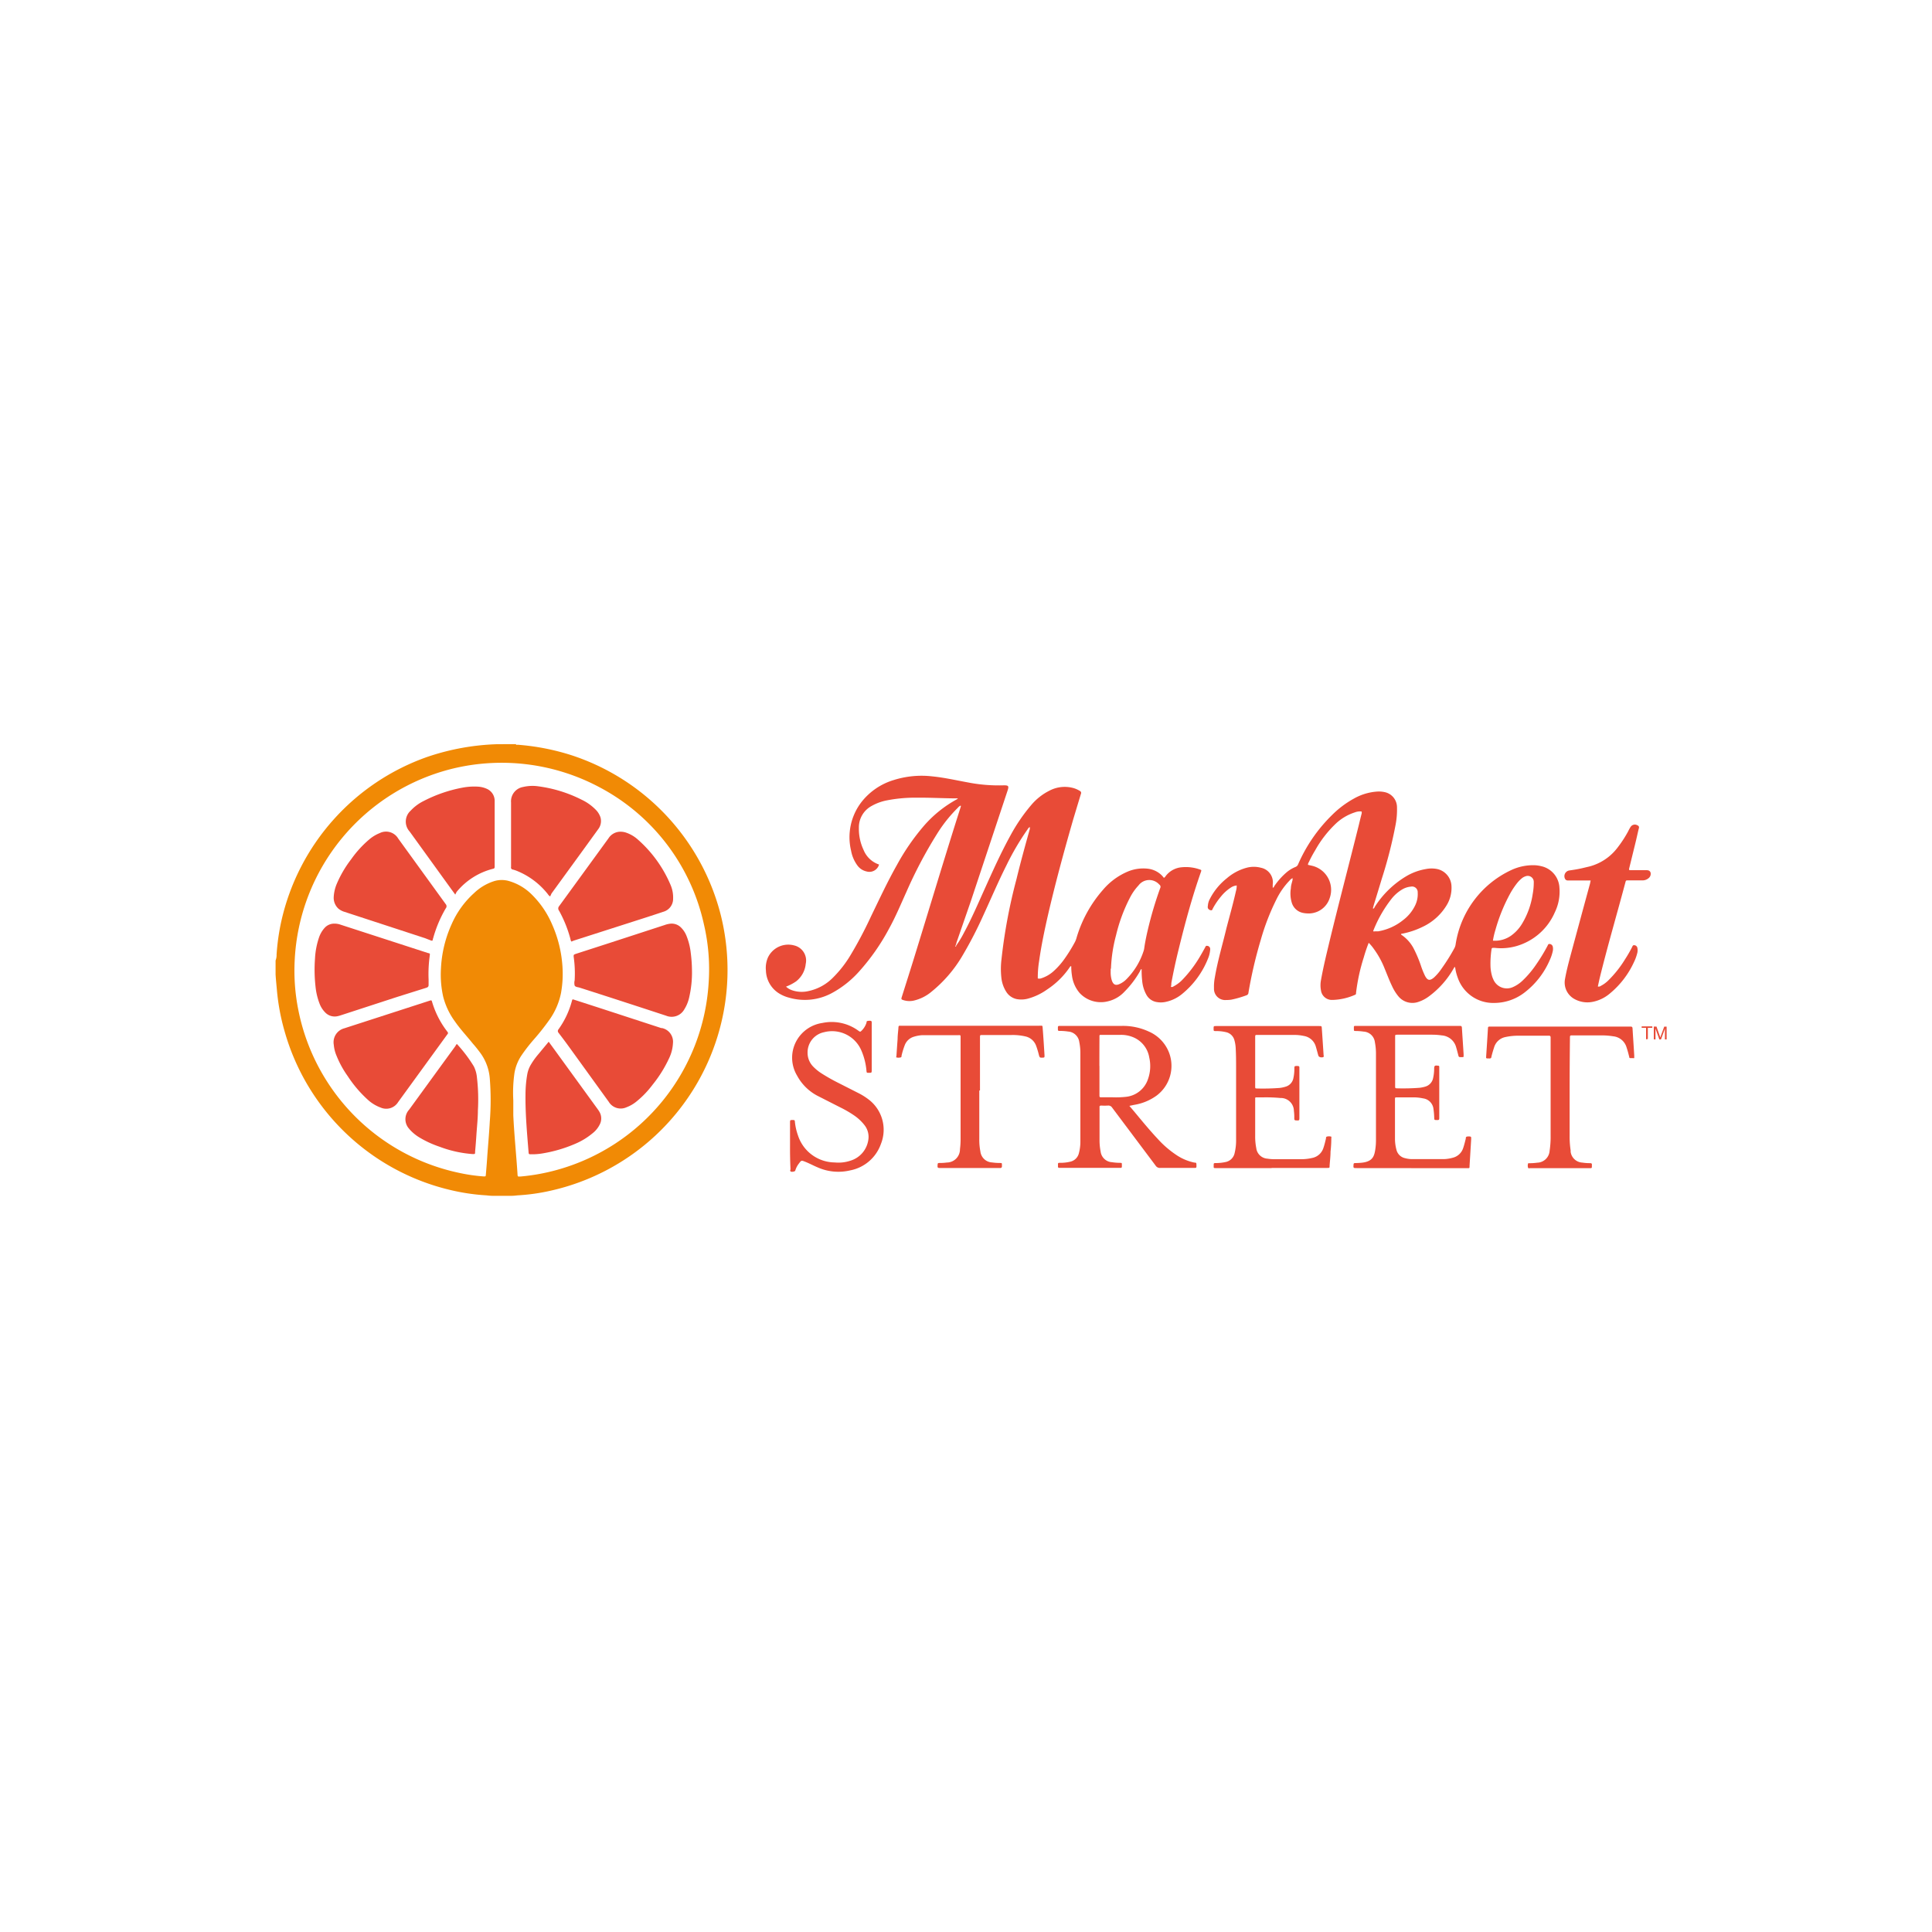 <svg xmlns="http://www.w3.org/2000/svg" viewBox="0 0 250 250"><title>Grocery</title><path d="M66.76,96.29c0,.13.16.08.24.08a30.26,30.26,0,0,1,6.93,1.35,29.31,29.31,0,0,1,19.39,20.9,29.27,29.27,0,0,1-22,35.44,25.68,25.68,0,0,1-4.37.62,6.61,6.61,0,0,1-.82.06h-2.3a6.63,6.63,0,0,1-.86-.06,26.88,26.88,0,0,1-4.72-.7,29.28,29.28,0,0,1-21.42-20.52,28,28,0,0,1-1-5.37c-.06-.67-.13-1.33-.17-2v-1.8a1.92,1.92,0,0,0,.13-.77,28.31,28.31,0,0,1,.61-4.3A29.31,29.31,0,0,1,55.3,97.94a31,31,0,0,1,9-1.64Zm-.34,46.09c0,.65,0,1.3,0,1.94.12,2.56.39,5.12.55,7.68,0,.18.05.28.25.24h.14a26.3,26.3,0,0,0,4.73-.86,26.81,26.81,0,0,0,19.61-24.23,25.46,25.46,0,0,0-.62-7.57A26.48,26.48,0,0,0,77.5,101.83a26.91,26.91,0,0,0-18.8-2.4,26.88,26.88,0,0,0-20.57,24.91,25.77,25.77,0,0,0,.47,6.33,26.86,26.86,0,0,0,20.77,21.09,22.37,22.37,0,0,0,3.23.47c.25,0,.25,0,.27-.24.07-.82.14-1.65.19-2.47.11-1.47.24-2.94.32-4.41a35.24,35.24,0,0,0,0-5.53,6.43,6.43,0,0,0-1.18-3.27c-.31-.42-.63-.84-1-1.25-.8-1-1.64-1.88-2.35-2.91a9.34,9.34,0,0,1-1.5-3.17,13.06,13.06,0,0,1-.29-3.68,15.69,15.69,0,0,1,1.39-5.73,11.74,11.74,0,0,1,2.89-4A6.65,6.65,0,0,1,64,114a3.4,3.4,0,0,1,1.84,0,6.9,6.9,0,0,1,3,1.78,12.11,12.11,0,0,1,2.62,3.88,15.9,15.9,0,0,1,1.31,5.24,14,14,0,0,1-.18,3.62A9.11,9.11,0,0,1,71,132.09a30.34,30.34,0,0,1-1.95,2.45,21.31,21.31,0,0,0-1.55,2,5.82,5.82,0,0,0-.93,2.32A17.94,17.94,0,0,0,66.42,142.38Z" style="fill:#f18a05"/><path d="M123.72,122.37a12.89,12.89,0,0,0,1-1.64c1-1.85,1.83-3.78,2.69-5.69,1.06-2.35,2.11-4.7,3.38-7a22.75,22.75,0,0,1,2.66-3.88,7.43,7.43,0,0,1,2.33-1.84,4.25,4.25,0,0,1,3.21-.32,3.4,3.4,0,0,1,.75.35.28.28,0,0,1,.13.38q-.5,1.65-1,3.31c-1.2,4.17-2.34,8.35-3.31,12.58-.43,1.9-.83,3.82-1.1,5.75a13.13,13.13,0,0,0-.17,2.24.74.74,0,0,0,.39,0,4.37,4.37,0,0,0,1.72-1,9.52,9.52,0,0,0,1.35-1.54,20.43,20.43,0,0,0,1.36-2.2,3,3,0,0,0,.21-.57,16.42,16.42,0,0,1,3.4-6.15,8.59,8.59,0,0,1,3.31-2.41,5.21,5.21,0,0,1,2.5-.33,3.05,3.05,0,0,1,1.81.87,3.49,3.49,0,0,1,.26.31.43.43,0,0,0,.22-.2,2.9,2.9,0,0,1,2.14-1.17,5.38,5.38,0,0,1,2.27.28c.25.08.25.09.17.33-1.15,3.27-2.05,6.61-2.88,10-.36,1.45-.68,2.92-.95,4.39,0,.15,0,.31-.06.47.16.07.27,0,.38-.07a4.43,4.43,0,0,0,1.14-.87,16,16,0,0,0,2.26-3c.22-.37.43-.75.64-1.13.06-.11.09-.26.27-.23a.42.42,0,0,1,.38.28.85.85,0,0,1,0,.36,3.42,3.42,0,0,1-.26,1,11.28,11.28,0,0,1-3.42,4.64,4.92,4.92,0,0,1-2.19,1,2.94,2.94,0,0,1-1,0,1.86,1.86,0,0,1-1.35-.92,4.49,4.49,0,0,1-.56-1.81,11.3,11.3,0,0,1-.07-1.53c-.15,0-.17.17-.22.27a12.38,12.38,0,0,1-2,2.64,4.22,4.22,0,0,1-2.11,1.24,3.75,3.75,0,0,1-3.69-1.06,4.31,4.31,0,0,1-1-2.27,7.8,7.8,0,0,1-.09-1.2c-.06,0-.09,0-.11,0a10.46,10.46,0,0,1-3,3,7.75,7.75,0,0,1-2.45,1.18,3.31,3.31,0,0,1-1.46.08,2.1,2.1,0,0,1-1.39-.95,4.19,4.19,0,0,1-.62-1.71,10.13,10.13,0,0,1,0-2.48,69.21,69.21,0,0,1,1.94-10.38c.52-2.15,1.11-4.29,1.71-6.43a.59.59,0,0,0,0-.33,1,1,0,0,0-.28.32,33.84,33.84,0,0,0-2.73,4.65c-1.07,2.13-2,4.32-3,6.49a52.16,52.16,0,0,1-2.71,5.23,17.16,17.16,0,0,1-3.94,4.59,5.53,5.53,0,0,1-2.35,1.19,2.6,2.6,0,0,1-1.32-.06c-.3-.1-.31-.12-.21-.44.56-1.78,1.13-3.56,1.68-5.35,1.78-5.76,3.51-11.53,5.32-17.28l.61-1.92a.21.21,0,0,0,0-.19,1,1,0,0,0-.38.3,18.22,18.22,0,0,0-2.7,3.4,57.44,57.44,0,0,0-3.94,7.47c-.73,1.61-1.4,3.23-2.26,4.78a27.89,27.89,0,0,1-3.87,5.53,13,13,0,0,1-3.51,2.78,7.37,7.37,0,0,1-5.61.58,4.57,4.57,0,0,1-1-.4,3.61,3.61,0,0,1-1.93-3.09,3.39,3.39,0,0,1,.26-1.69,2.91,2.91,0,0,1,3.4-1.56,2,2,0,0,1,1.49,2.39A3.26,3.26,0,0,1,103,127a5.91,5.91,0,0,1-1.29.67,2.18,2.18,0,0,0,.76.46,3.84,3.84,0,0,0,2.16.11,6.26,6.26,0,0,0,3.19-1.77,14.67,14.67,0,0,0,2.21-2.83,52.45,52.45,0,0,0,2.65-5c1.09-2.25,2.15-4.53,3.38-6.71a29.17,29.17,0,0,1,3.53-5.11,15.4,15.4,0,0,1,4.21-3.38l.12-.07s0-.06,0-.06c-1.8,0-3.6-.11-5.4-.09a18.93,18.93,0,0,0-3.82.36,6.48,6.48,0,0,0-1.91.71,3.14,3.14,0,0,0-1.65,2.84,6.38,6.38,0,0,0,.61,2.86,3.28,3.28,0,0,0,2,1.88,1.3,1.3,0,0,1-1.6.9,2,2,0,0,1-1.21-.79,4.6,4.6,0,0,1-.81-1.9,7.46,7.46,0,0,1,1.37-6.33,8.36,8.36,0,0,1,4.17-2.82,12,12,0,0,1,4.94-.47c1.55.15,3.07.5,4.61.78a20.8,20.8,0,0,0,4.69.38c.58,0,.66.09.48.65l-4.76,14.33L123.76,122c0,.11-.07.23-.1.34s-.07.11,0,.15S123.71,122.41,123.72,122.37Zm20,3c0,.13,0,.26,0,.4a3.51,3.51,0,0,0,.15,1.1c.19.55.49.69,1,.46a2.86,2.86,0,0,0,.88-.61A9.17,9.17,0,0,0,148,123a1.92,1.92,0,0,0,.07-.35c.12-.82.29-1.63.48-2.43a48.28,48.28,0,0,1,1.58-5.3.35.35,0,0,0-.12-.46,1.73,1.73,0,0,0-2.69.12,6.83,6.83,0,0,0-1.11,1.59,21.13,21.13,0,0,0-1.79,4.84A19.19,19.19,0,0,0,143.76,125.33Z" style="fill:#e84b37"/><path d="M177.11,122a19.28,19.28,0,0,0-.64,1.89,24.49,24.49,0,0,0-1,4.6c0,.12,0,.2-.16.25a7.65,7.65,0,0,1-2.89.65h-.14a1.42,1.42,0,0,1-1.34-1.2,3.56,3.56,0,0,1,0-1.39c.31-1.75.74-3.47,1.15-5.19,1.2-4.95,2.5-9.87,3.73-14.81.12-.5.24-1,.37-1.5a.54.54,0,0,0,0-.29,1.79,1.79,0,0,0-.87.11,6.47,6.47,0,0,0-2.51,1.5A14.46,14.46,0,0,0,170.2,110c-.3.5-.58,1-.83,1.55a.64.64,0,0,0-.12.36l.44.1a3.2,3.2,0,0,1,2.38,4.18,2.86,2.86,0,0,1-3,2,3,3,0,0,1-.46-.06,1.9,1.9,0,0,1-1.46-1.34,4.08,4.08,0,0,1-.11-1.85c0-.37.14-.73.22-1.09,0-.07,0-.14,0-.22a1,1,0,0,0-.36.28,9.63,9.63,0,0,0-1.76,2.53,29.76,29.76,0,0,0-2,5.19,56.94,56.94,0,0,0-1.59,6.82.36.36,0,0,1-.26.34,13.25,13.25,0,0,1-1.93.56,3.81,3.81,0,0,1-.68.05,1.45,1.45,0,0,1-1.59-1.52,6.18,6.18,0,0,1,.11-1.4c.36-2.15,1-4.26,1.5-6.37.42-1.6.87-3.19,1.23-4.8a2.43,2.43,0,0,0,.1-.73,1.63,1.63,0,0,0-.77.28A5.41,5.41,0,0,0,158,116a9.1,9.1,0,0,0-1.05,1.54c-.06.11-.07.28-.26.25a.49.49,0,0,1-.39-.28.68.68,0,0,1,0-.32,2.12,2.12,0,0,1,.25-.86,8.14,8.14,0,0,1,2.2-2.68,6.51,6.51,0,0,1,2.55-1.36,3.6,3.6,0,0,1,1.88,0,1.92,1.92,0,0,1,1.51,2.17c0,.13,0,.26,0,.41.13,0,.17-.15.22-.23a8.92,8.92,0,0,1,1.47-1.67,4.27,4.27,0,0,1,1.24-.78.6.6,0,0,0,.36-.36,20.22,20.22,0,0,1,4.41-6.39,12.58,12.58,0,0,1,2.78-2.09,7.1,7.1,0,0,1,3-.92,3.54,3.54,0,0,1,1,.07,2,2,0,0,1,1.6,2,10.31,10.31,0,0,1-.18,2.22,58.64,58.64,0,0,1-1.79,7c-.35,1.17-.71,2.34-1.07,3.51,0,.11-.1.22-.05.35.14,0,.18-.19.25-.29a12.3,12.3,0,0,1,3.93-3.84,7.44,7.44,0,0,1,2.67-1,3.73,3.73,0,0,1,1.43,0,2.35,2.35,0,0,1,1.86,2.19,4.3,4.3,0,0,1-.65,2.54,7.21,7.21,0,0,1-3.1,2.76,10.54,10.54,0,0,1-2.58.87c-.07,0-.15,0-.19.07a.09.09,0,0,0,.05.09,4.82,4.82,0,0,1,1.65,1.91,16.16,16.16,0,0,1,.87,2.09,10.77,10.77,0,0,0,.51,1.27c.33.65.64.71,1.2.23a6.65,6.65,0,0,0,1-1.19,24.93,24.93,0,0,0,1.62-2.59,1.43,1.43,0,0,0,.16-.51,12.72,12.72,0,0,1,7.21-9.6,6.67,6.67,0,0,1,3-.62,4.28,4.28,0,0,1,.85.12,3,3,0,0,1,2.37,2.78,6.11,6.11,0,0,1-.59,3.18,7.74,7.74,0,0,1-5,4.39,7.22,7.22,0,0,1-2.81.22h-.11c-.18,0-.25,0-.28.21a12.32,12.32,0,0,0-.13,2.19,5.27,5.27,0,0,0,.16,1.1,3.06,3.06,0,0,0,.2.57,1.9,1.9,0,0,0,2.56,1,4.35,4.35,0,0,0,1.27-.87,12.64,12.64,0,0,0,1.73-2.06,23.74,23.74,0,0,0,1.46-2.4c.06-.11.08-.26.27-.24a.45.45,0,0,1,.41.35,1.39,1.39,0,0,1,0,.57,5.52,5.52,0,0,1-.39,1.16,10.53,10.53,0,0,1-3.25,4.19,6.44,6.44,0,0,1-4,1.36,4.84,4.84,0,0,1-4.66-3.27,6.33,6.33,0,0,1-.3-1.11.57.57,0,0,0-.1-.3l-.2.34a11.57,11.57,0,0,1-3.21,3.55,4.7,4.7,0,0,1-1.24.64,2.35,2.35,0,0,1-2.68-.77,5.94,5.94,0,0,1-.77-1.26c-.35-.72-.63-1.48-.94-2.22a11.34,11.34,0,0,0-1.43-2.61A5.35,5.35,0,0,0,177.11,122Zm16.07-.28a3.61,3.61,0,0,0,2.33-.63,5.18,5.18,0,0,0,1.45-1.57,10.37,10.37,0,0,0,1.37-3.83,8.32,8.32,0,0,0,.14-1.54.78.78,0,0,0-1.06-.76,1.47,1.47,0,0,0-.53.3,4.19,4.19,0,0,0-.62.65,10,10,0,0,0-.83,1.26,22.35,22.35,0,0,0-1.92,4.72A10,10,0,0,0,193.18,121.74Zm-15.48-1.21a.36.36,0,0,0,.22,0l.43,0a7,7,0,0,0,3.21-1.45,5.23,5.23,0,0,0,1.56-1.9,3.34,3.34,0,0,0,.33-1.67.73.73,0,0,0-.88-.76,2.65,2.65,0,0,0-1.12.36,5.06,5.06,0,0,0-1.35,1.17,16.47,16.47,0,0,0-2.39,4.16A.33.33,0,0,0,177.7,120.53Zm-.1-2.87s0,0,0-.05h0a.11.11,0,0,0,0,.06S177.59,117.69,177.6,117.66Z" style="fill:#e84b37"/><path d="M146.14,143.1l.57.67c1,1.2,2,2.43,3.1,3.6a12.84,12.84,0,0,0,2.39,2.07,6.54,6.54,0,0,0,2.36,1c.26,0,.25.06.26.32,0,.07,0,.14,0,.22s-.06.15-.16.15h-.22c-1.44,0-2.88,0-4.32,0a.65.65,0,0,1-.59-.31l-5.61-7.48a.58.58,0,0,0-.56-.28,7.38,7.38,0,0,1-.86,0c-.18,0-.24.07-.22.23a1.06,1.06,0,0,1,0,.11q0,2.05,0,4.1a7.38,7.38,0,0,0,.14,1.5,1.57,1.57,0,0,0,1.48,1.39,7,7,0,0,0,1,.08c.27,0,.27,0,.27.29,0,.07,0,.14,0,.22s-.06.15-.16.14h-7.92c-.14,0-.2-.05-.19-.19s0-.12,0-.18c0-.27,0-.28.28-.28a5.5,5.5,0,0,0,1.32-.15,1.47,1.47,0,0,0,1.1-1.07,5.87,5.87,0,0,0,.2-1.67q0-5.67,0-11.34a6.91,6.91,0,0,0-.14-1.39,1.56,1.56,0,0,0-1.45-1.37,7,7,0,0,0-1-.08c-.32,0-.32,0-.32-.32s0-.33.34-.33h8a7.93,7.93,0,0,1,3.42.73,4.88,4.88,0,0,1,2.6,2.67,4.81,4.81,0,0,1-1.6,5.63,6.78,6.78,0,0,1-2.9,1.19Zm-3.87-5.17q0,1.87,0,3.74c0,.32,0,.32.31.32H144a11.8,11.8,0,0,0,1.69-.06,3.36,3.36,0,0,0,2.85-2.27,5,5,0,0,0,.17-2.83,3.43,3.43,0,0,0-2-2.58,4.09,4.09,0,0,0-1.71-.34H142.4a.12.12,0,0,0-.13.13c0,.1,0,.19,0,.29Q142.26,136.13,142.26,137.93Z" style="fill:#e84b37"/><path d="M205.83,113.93h-2.92a.39.39,0,0,1-.39-.2.75.75,0,0,1,.53-1.09c.57-.08,1.14-.17,1.7-.3l1-.24a6.68,6.68,0,0,0,3.56-2.42,15.11,15.11,0,0,0,1.39-2.14A4.16,4.16,0,0,1,211,107a.65.65,0,0,1,.89-.2.28.28,0,0,1,.18.37c-.16.64-.29,1.28-.45,1.92-.26,1.06-.52,2.12-.78,3.18-.08.33-.08.33.27.33h1.84c.26,0,.51,0,.63.3a.71.71,0,0,1-.26.74,1.18,1.18,0,0,1-.8.28h-1.84c-.28,0-.29,0-.36.28-1.09,4.1-2.29,8.17-3.3,12.28-.09.38-.17.77-.26,1.17a.45.45,0,0,0,.39-.08,4,4,0,0,0,.93-.67,14.31,14.31,0,0,0,2.19-2.75,18.12,18.12,0,0,0,.92-1.59c.06-.12.09-.28.3-.25a.43.43,0,0,1,.39.37,1.53,1.53,0,0,1,0,.57,6,6,0,0,1-.46,1.28,11.43,11.43,0,0,1-3.07,4,4.91,4.91,0,0,1-2.27,1.11,3.46,3.46,0,0,1-2.37-.38,2.43,2.43,0,0,1-1.2-2.57c.2-1.13.5-2.25.8-3.36q1.21-4.49,2.44-9Z" style="fill:#e84b37"/><path d="M164.55,151.15h-7.27c-.17,0-.25,0-.23-.22a1,1,0,0,0,0-.11c0-.31,0-.32.31-.32a5.83,5.83,0,0,0,1.21-.13,1.49,1.49,0,0,0,1.19-1.16,7,7,0,0,0,.19-1.78q0-4.53,0-9.07c0-1,0-1.92-.06-2.88a4.64,4.64,0,0,0-.15-.85,1.44,1.44,0,0,0-1.1-1.07,5.48,5.48,0,0,0-1.28-.14c-.32,0-.32,0-.32-.32s0-.33.34-.33H170.7c.31,0,.32,0,.34.27q.12,1.72.23,3.45c0,.11.1.28-.11.32s-.5,0-.57-.23-.2-.74-.31-1.11a1.93,1.93,0,0,0-1.57-1.42,5.8,5.8,0,0,0-1.14-.13h-4.86c-.28,0-.29,0-.29.31q0,3.17,0,6.33c0,.28,0,.29.27.29a28.64,28.64,0,0,0,2.88-.07,4,4,0,0,0,.77-.16,1.43,1.43,0,0,0,1-1,5.63,5.63,0,0,0,.15-1.35c0-.1,0-.25.06-.3a1,1,0,0,1,.53,0s.06.07.06.12,0,.19,0,.29q0,3.1,0,6.19c0,.44,0,.43-.44.41-.18,0-.22-.09-.22-.24a6.51,6.51,0,0,0-.05-1,1.69,1.69,0,0,0-1.75-1.66,20,20,0,0,0-2.26-.08h-.83c-.12,0-.18,0-.17.17s0,.12,0,.18q0,2.32,0,4.64a7.51,7.51,0,0,0,.14,1.57,1.55,1.55,0,0,0,1.45,1.37,5.52,5.52,0,0,0,.9.07h3.45a6.25,6.25,0,0,0,1.43-.16,1.91,1.91,0,0,0,1.46-1.3c.14-.4.23-.81.33-1.21,0-.09,0-.24.14-.26a1,1,0,0,1,.5,0c.09,0,.06.15.05.23q0,.86-.1,1.72c0,.61-.08,1.22-.12,1.83,0,.27,0,.28-.29.28h-7.23Z" style="fill:#e84b37"/><path d="M182.62,151.15h-7.05c-.45,0-.46,0-.42-.46,0-.14.07-.19.2-.19a8.46,8.46,0,0,0,.9-.05c1.41-.16,1.59-.89,1.72-1.76a8.17,8.17,0,0,0,.08-1.26q0-5.49,0-11a7.81,7.81,0,0,0-.14-1.57,1.55,1.55,0,0,0-1.45-1.37,7.4,7.4,0,0,0-1-.08c-.26,0-.26,0-.27-.26,0-.07,0-.14,0-.22s0-.18.16-.18h13.57c.19,0,.24.07.25.25.07,1.14.15,2.27.22,3.41,0,.08,0,.17,0,.25s0,.13-.13.13h-.32c-.13,0-.19-.05-.22-.18s-.13-.49-.19-.73l-.09-.31a2.08,2.08,0,0,0-1.88-1.59,8.63,8.63,0,0,0-1.22-.09h-4.5c-.31,0-.31,0-.31.32q0,3.15,0,6.3c0,.31,0,.32.31.32a27.93,27.93,0,0,0,2.84-.07,4.2,4.2,0,0,0,.74-.15,1.44,1.44,0,0,0,1-1,5.71,5.71,0,0,0,.16-1.28c0-.45.08-.48.51-.43.1,0,.15.05.15.15s0,.17,0,.25q0,3.11,0,6.23c0,.42,0,.41-.41.4-.17,0-.23,0-.24-.22a10.31,10.31,0,0,0-.1-1.22,1.55,1.55,0,0,0-1.34-1.36,6,6,0,0,0-1.07-.13l-2.3,0c-.26,0-.27,0-.27.25,0,1.69,0,3.38,0,5.07a5.43,5.43,0,0,0,.19,1.46,1.45,1.45,0,0,0,1.09,1.08,3.8,3.8,0,0,0,.89.13c1.38,0,2.76,0,4.14,0a4.88,4.88,0,0,0,1.17-.18,1.88,1.88,0,0,0,1.34-1.24c.14-.4.23-.8.34-1.21,0-.1,0-.24.13-.28a1.17,1.17,0,0,1,.5,0s.07.06.07.11,0,.14,0,.22c-.07,1.15-.14,2.3-.21,3.45,0,.33,0,.3-.34.3h-7.2Z" style="fill:#e84b37"/><path d="M102.23,148.28q0-1.53,0-3.06c0-.09,0-.2.06-.27a1.32,1.32,0,0,1,.5,0c.07.06.06.15.07.23a7.59,7.59,0,0,0,.4,1.75,5.05,5.05,0,0,0,4.76,3.49,4.84,4.84,0,0,0,2-.22,3.3,3.3,0,0,0,2.33-2.64,2.46,2.46,0,0,0-.51-2,6,6,0,0,0-1.37-1.26,14.45,14.45,0,0,0-1.73-1l-2.79-1.42a6.31,6.31,0,0,1-2.81-2.7,4.51,4.51,0,0,1,0-4.63,4.59,4.59,0,0,1,3.28-2.18,5.85,5.85,0,0,1,4.65,1c.25.18.25.17.47-.05a2.51,2.51,0,0,0,.59-1c0-.09,0-.2.16-.21a1.09,1.09,0,0,1,.46,0s0,.08.05.12a2.36,2.36,0,0,1,0,.25q0,3,0,5.94c0,.41,0,.41-.41.4-.24,0-.24,0-.27-.27a8.4,8.4,0,0,0-.67-2.64,4.12,4.12,0,0,0-4.83-2.34,2.67,2.67,0,0,0-2.12,2.68,2.55,2.55,0,0,0,.69,1.73,6,6,0,0,0,1.17.95,23.67,23.67,0,0,0,2.07,1.17l2.6,1.32a8.3,8.3,0,0,1,1.34.83A4.92,4.92,0,0,1,114,148a5.27,5.27,0,0,1-4,3.45,6.6,6.6,0,0,1-4.19-.39c-.53-.22-1-.48-1.57-.71s-.54-.21-.87.22a2.75,2.75,0,0,0-.46.89c0,.15-.53.23-.62.11s0-.19,0-.28Q102.22,149.81,102.23,148.28Z" style="fill:#e84b37"/><path d="M126.72,141.12q0,3.13,0,6.26a7.78,7.78,0,0,0,.14,1.61,1.6,1.6,0,0,0,1.52,1.43,7.41,7.41,0,0,0,1,.07c.27,0,.27,0,.27.29,0,.06,0,.12,0,.18s-.07.19-.2.18h-7.7c-.44,0-.46,0-.42-.47,0-.14.07-.18.2-.18a6.93,6.93,0,0,0,1-.06,1.71,1.71,0,0,0,1.69-1.73,9.86,9.86,0,0,0,.08-1.26q0-6.59,0-13.17c0-.32,0-.33-.27-.32-1.56,0-3.12,0-4.68,0a4.55,4.55,0,0,0-1.09.2,1.81,1.81,0,0,0-1.18,1.08,10.29,10.29,0,0,0-.42,1.37c0,.09,0,.22-.13.23a1.05,1.05,0,0,1-.53,0c-.08,0,0-.13,0-.2q.07-1.09.15-2.19c0-.5.08-1,.11-1.51,0-.15.07-.22.22-.2h18c.45,0,.41-.09.45.42.09,1.14.16,2.27.23,3.41,0,.29,0,.29-.29.3s-.34,0-.43-.32a10.76,10.76,0,0,0-.36-1.2,1.9,1.9,0,0,0-1.36-1.22,7.25,7.25,0,0,0-1.82-.19c-1.26,0-2.52,0-3.78,0-.3,0-.31,0-.31.33q0,3.42,0,6.84Z" style="fill:#e84b37"/><path d="M203.11,141.31q0,2.82,0,5.65a11.73,11.73,0,0,0,.13,1.9c0,.06,0,.12,0,.18a1.61,1.61,0,0,0,1.52,1.4,6,6,0,0,0,1,.07c.17,0,.25.06.23.23a1,1,0,0,0,0,.11c0,.31,0,.31-.31.31h-7.66c-.1,0-.26.06-.29-.06a.91.91,0,0,1,0-.53c0-.07.13-.05.2-.05a7.82,7.82,0,0,0,1-.07,1.65,1.65,0,0,0,1.59-1.54,12.12,12.12,0,0,0,.13-2q0-6.24,0-12.48c0-.07,0-.14,0-.22s-.06-.2-.2-.19h-.14c-1.26,0-2.52,0-3.78,0a7.82,7.82,0,0,0-1.71.17,1.91,1.91,0,0,0-1.48,1.33c-.13.4-.25.8-.35,1.21,0,.17-.11.26-.28.23h-.18c-.16,0-.26,0-.22-.22a.62.62,0,0,0,0-.07c.08-1.21.16-2.42.23-3.62,0-.15.06-.22.21-.21H211c.19,0,.24.07.25.25.07,1.16.15,2.32.22,3.48,0,.08,0,.17,0,.25s0,.09,0,.1-.32,0-.49,0-.13-.07-.16-.16c-.06-.24-.12-.49-.19-.73s-.09-.3-.14-.45a2,2,0,0,0-1.72-1.48,9.14,9.14,0,0,0-1.5-.12h-3.78c-.34,0-.34,0-.34.37Q203.11,137.82,203.11,141.31Z" style="fill:#e84b37"/><path d="M89.54,125.48a14.34,14.34,0,0,1-.39,3.71,4.87,4.87,0,0,1-.6,1.42,1.88,1.88,0,0,1-2.36.82C82.47,130.21,78.76,129,75,127.8c-.22-.07-.53-.07-.64-.27a1.4,1.4,0,0,1,0-.67,15.24,15.24,0,0,0-.13-3.08c0-.24,0-.24.25-.34l4.24-1.37L86,119.7a3.13,3.13,0,0,1,.8-.18,1.69,1.69,0,0,1,1.28.46,3.13,3.13,0,0,1,.74,1.09,8.39,8.39,0,0,1,.57,2.29A18.84,18.84,0,0,1,89.54,125.48Z" style="fill:#e84b37"/><path d="M43.32,119.52a2.22,2.22,0,0,1,.74.13l11.25,3.65c.35.11.34,0,.29.44a17,17,0,0,0-.14,3c0,.22,0,.43,0,.64s0,.33-.27.43L51.4,129l-7.18,2.34c-.16.05-.32.11-.48.14a1.7,1.7,0,0,1-1.63-.44,3.25,3.25,0,0,1-.77-1.2,8.45,8.45,0,0,1-.51-2.16,19.62,19.62,0,0,1-.07-3.63,10,10,0,0,1,.5-2.68,3.59,3.59,0,0,1,.77-1.33A1.67,1.67,0,0,1,43.32,119.52Z" style="fill:#e84b37"/><path d="M73.94,121.84a.65.65,0,0,1-.12-.31,16,16,0,0,0-1.48-3.69.45.45,0,0,1,0-.57q3.2-4.39,6.39-8.78a1.85,1.85,0,0,1,1.39-.86,2.25,2.25,0,0,1,1,.15,4.39,4.39,0,0,1,1.41.85,16.26,16.26,0,0,1,4.22,5.83,4.09,4.09,0,0,1,.35,1.82,1.73,1.73,0,0,1-1.26,1.7c-.74.25-1.48.49-2.22.73l-9.36,3Z" style="fill:#e84b37"/><path d="M87.08,135a5.06,5.06,0,0,1-.5,1.94,16.32,16.32,0,0,1-2.15,3.44,12.09,12.09,0,0,1-2.09,2.17,4.53,4.53,0,0,1-1.27.73,1.81,1.81,0,0,1-2.3-.71l-5-6.92c-.49-.68-1-1.36-1.49-2a.34.34,0,0,1,0-.47A11.26,11.26,0,0,0,74,129.54c.07-.25.07-.25.31-.17l3.25,1.05,8,2.61.1,0A1.81,1.81,0,0,1,87.08,135Z" style="fill:#e84b37"/><path d="M43.18,116.13a5.07,5.07,0,0,1,.38-1.72,14.5,14.5,0,0,1,1.88-3.22,13.71,13.71,0,0,1,2.32-2.55,4.91,4.91,0,0,1,1.38-.84,1.83,1.83,0,0,1,2.39.71L57.68,117a.41.41,0,0,1,0,.54,16.13,16.13,0,0,0-1.62,3.83,1.74,1.74,0,0,0-.06.21c0,.15-.1.17-.23.12L55,121.4,44.6,118a2.26,2.26,0,0,1-.82-.43A1.91,1.91,0,0,1,43.18,116.13Z" style="fill:#e84b37"/><path d="M43.19,135.18a1.86,1.86,0,0,1,1.34-2.11l11-3.56c.31-.1.31-.1.39.16a11.7,11.7,0,0,0,1.89,3.73c.23.31.21.26,0,.55l-6.3,8.67a1.8,1.8,0,0,1-2.25.7,5,5,0,0,1-1.65-1A15.68,15.68,0,0,1,45,139.26a12.69,12.69,0,0,1-1.45-2.64A4.63,4.63,0,0,1,43.19,135.18Z" style="fill:#e84b37"/><path d="M71.19,116a.91.91,0,0,1-.3-.3A9.76,9.76,0,0,0,67,112.74a4.31,4.31,0,0,0-.64-.22.26.26,0,0,1-.23-.33c0-.15,0-.31,0-.47,0-2.63,0-5.25,0-7.88a1.88,1.88,0,0,1,1.53-2,5.31,5.31,0,0,1,2-.09,17.43,17.43,0,0,1,5.6,1.73,6.31,6.31,0,0,1,1.81,1.28,2.53,2.53,0,0,1,.63,1,1.73,1.73,0,0,1-.31,1.56l-1.94,2.68-4.08,5.61Z" style="fill:#e84b37"/><path d="M58.91,115.76l-.49-.67L53,107.59l0,0a1.9,1.9,0,0,1,.14-2.69,5.78,5.78,0,0,1,1.66-1.24,18.24,18.24,0,0,1,5-1.73,8.18,8.18,0,0,1,2-.14,3.23,3.23,0,0,1,1.21.29,1.7,1.7,0,0,1,1,1.62c0,2.8,0,5.61,0,8.41,0,.16,0,.27-.21.31a8.9,8.9,0,0,0-4.72,3Z" style="fill:#e84b37"/><path d="M71,134.8l.86,1.18,5.49,7.56a3.4,3.4,0,0,1,.25.39,1.69,1.69,0,0,1,0,1.59,3.27,3.27,0,0,1-.93,1.13A8.89,8.89,0,0,1,74.45,148a18,18,0,0,1-4.37,1.27,7.7,7.7,0,0,1-1.43.09c-.15,0-.24,0-.25-.23-.2-2.5-.43-5-.4-7.5a15.44,15.44,0,0,1,.24-2.68,3.78,3.78,0,0,1,.48-1.23,9.59,9.59,0,0,1,.88-1.23Z" style="fill:#e84b37"/><path d="M59.12,135.09a18.09,18.09,0,0,1,2.2,2.91,4,4,0,0,1,.39,1.38,24.54,24.54,0,0,1,.13,4.31c0,1-.12,2.08-.19,3.12q-.07,1.09-.17,2.19c0,.35,0,.35-.4.33a15.2,15.2,0,0,1-4.19-.94,13.34,13.34,0,0,1-2.58-1.18,5.55,5.55,0,0,1-1.13-.88,3.52,3.52,0,0,1-.24-.27,1.83,1.83,0,0,1,0-2.47l4.19-5.76,1.8-2.47A.76.76,0,0,1,59.12,135.09Z" style="fill:#e84b37"/><path d="M213,134.49V133h-.57v-.19h1.38V133h-.58v1.45Z" style="fill:#e84b37"/><path d="M214,134.49v-1.65h.35l.41,1.17.08.24.09-.26.42-1.14h.31v1.65h-.22v-1.38l-.51,1.38h-.21l-.5-1.4v1.4Z" style="fill:#e84b37"/></svg>